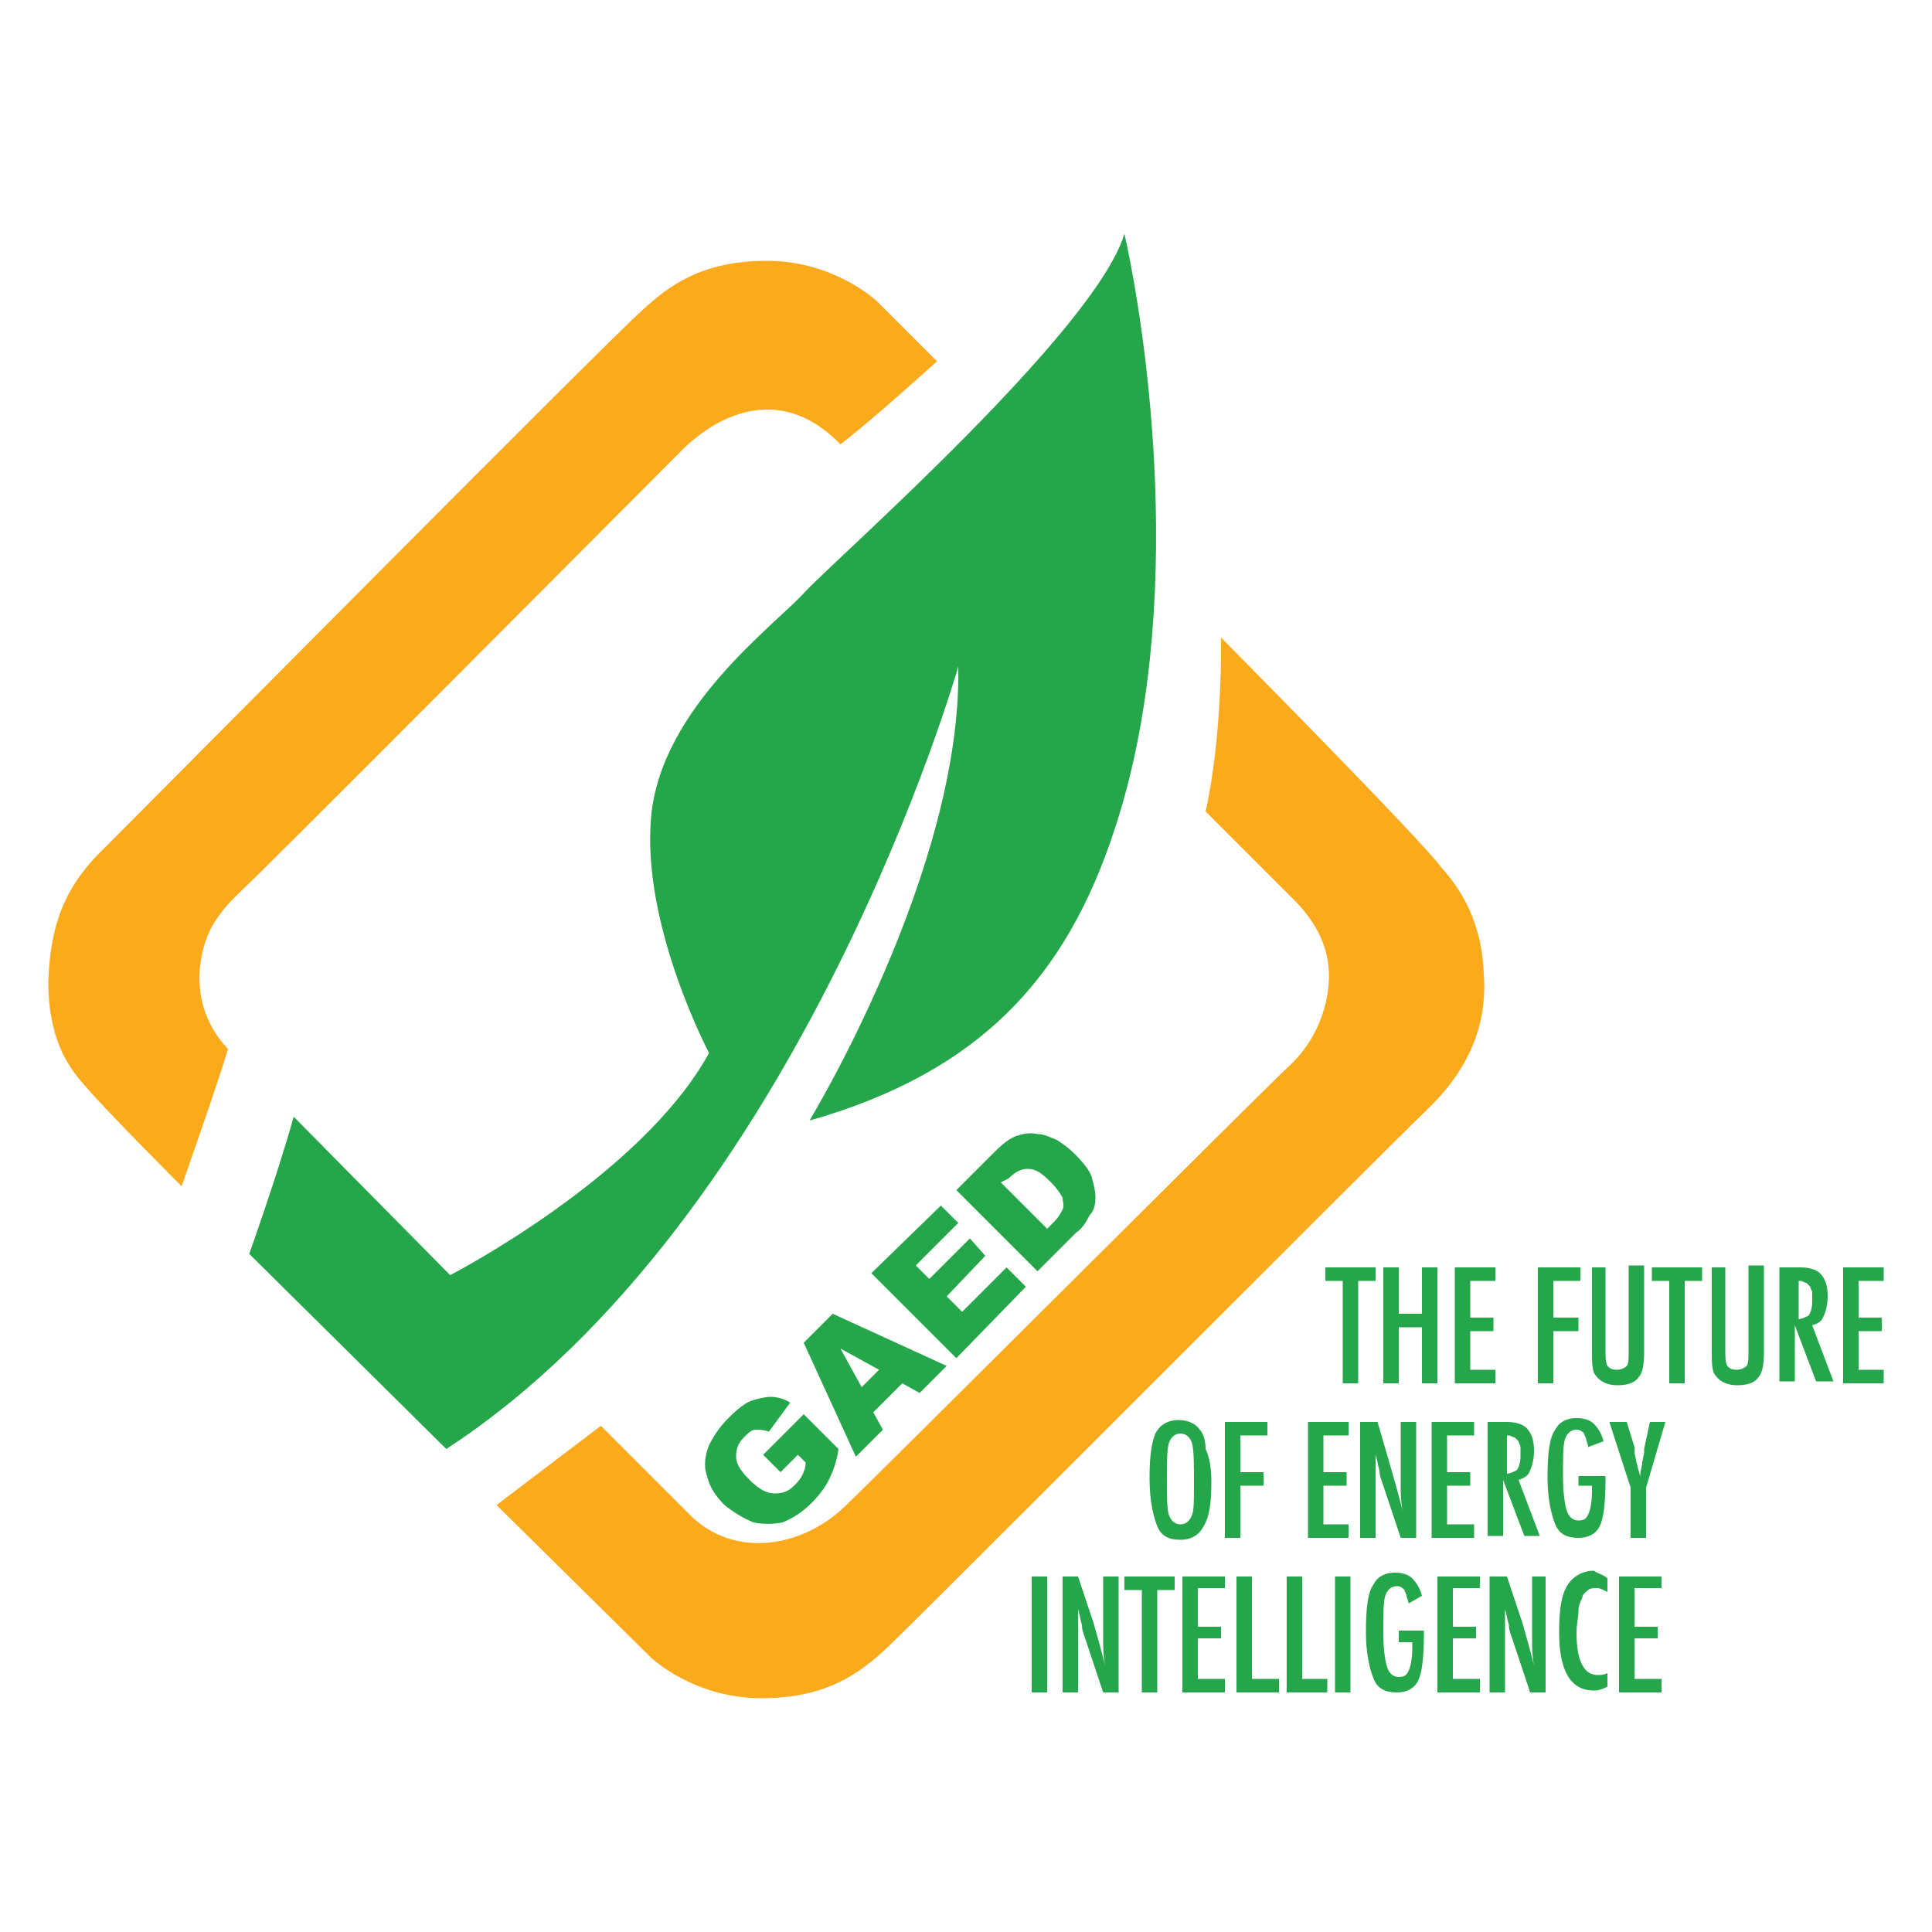 <?xml version="1.0" encoding="utf-8"?>
<!-- Generator: Adobe Illustrator 19.0.0, SVG Export Plug-In . SVG Version: 6.00 Build 0)  -->
<svg version="1.1" id="Layer_1" xmlns="http://www.w3.org/2000/svg" xmlns:xlink="http://www.w3.org/1999/xlink" x="0px" y="0px"
	 viewBox="0 0 100 100" style="enable-background:new 0 0 100 100;" xml:space="preserve">
<style type="text/css">
	.st0{fill:#FBAA1C;}
	.st1{fill:#25A64A;}
</style>
<g id="XMLID_10_">
	<path id="XMLID_51_" class="st0" d="M25.7,77.9l8,7.9c0,0,2.2,2.1,5.7,2.1c3.4,0,5.1-1.3,6.5-2.6c1.4-1.3,25.7-25.7,27.9-27.8
		c2.2-2.1,3.2-4.4,3-7.1c-0.1-2.7-1.2-4.4-2.2-5.5C73.7,43.6,63.2,33,63.2,33s0.1,5-0.8,9c0,0,2.8,2.8,4.7,4.7
		c1.8,1.9,1.8,3.6,1.6,4.8c-0.2,1.2-0.8,2.6-2,3.7C65.5,56.3,45.9,75.9,43.7,78c-2.2,2.1-5.7,2.7-8,0.4l-4.6-4.6L25.7,77.9z"/>
	<path id="XMLID_50_" class="st0" d="M48.5,18.7l-3.1-3.1c0,0-2.2-2.1-5.7-2.1c-3.4,0-5.1,1.3-6.5,2.6C31.8,17.3,7.5,41.8,5.4,43.9
		c-2.2,2.1-2.8,4.2-2.9,6.9c0,2.8,0.9,4.3,1.9,5.4c1,1.2,5,5.2,5,5.2s1.9-5.4,2.4-7.1c-1.5-1.6-1.6-3.4-1.4-4.6
		c0.2-1.2,0.6-2.2,2.1-3.6c1.2-1.1,20.8-20.8,22.9-22.9c2.2-2.1,5.3-3.1,8.1-0.2C45.2,21.7,48.5,18.7,48.5,18.7"/>
	<path id="XMLID_49_" class="st1" d="M12.9,64.9c0,0,1.5-4.2,2.3-7.1l8.1,8.2c0,0,9.9-5.1,13.4-11.5c0,0-3.5-6.6-3-12.2
		c0.5-5.7,6.5-10,8-11.7c1.7-1.8,15-13.5,16.5-18.5c1.1,4.9,3.3,19.3-0.5,30.8c-2.5,7.7-7,12.6-15.8,15.1c0,0,7.9-13,7.7-23.5
		c0,0-8.1,28.5-26.5,40.5L12.9,64.9z"/>
	<path id="XMLID_48_" class="st1" d="M40.4,76.2l-0.9-0.9l2.1-2.1l1.8,1.8c-0.1,0.7-0.3,1.2-0.5,1.6c-0.2,0.4-0.5,0.8-0.9,1.2
		c-0.5,0.5-1,0.8-1.5,1c-0.5,0.1-1,0.1-1.5,0c-0.5-0.2-1-0.5-1.5-0.9c-0.5-0.5-0.8-1-0.9-1.5c-0.2-0.5-0.1-1.1,0.1-1.6
		c0.2-0.4,0.5-0.9,1-1.4c0.5-0.5,0.9-0.8,1.2-0.9c0.3-0.1,0.7-0.2,1-0.2c0.3,0,0.7,0.1,1,0.3l-1.1,1.5C39.5,74,39.3,74,39.1,74
		c-0.2,0-0.4,0.2-0.6,0.4c-0.3,0.3-0.4,0.6-0.4,1c0,0.4,0.3,0.8,0.7,1.2c0.5,0.5,0.9,0.7,1.3,0.7c0.4,0,0.7-0.1,1-0.4
		c0.1-0.1,0.3-0.3,0.4-0.5c0.1-0.2,0.2-0.4,0.2-0.7l-0.4-0.4L40.4,76.2z"/>
	<path id="XMLID_93_" class="st1" d="M46.7,71.6l-1.5,1.5l0.5,0.9l-1.4,1.4l-2.7-5.9l1.5-1.5l5.9,2.7l-1.4,1.4L46.7,71.6z
		 M45.5,70.9l-2-1.1l1.1,2L45.5,70.9z"/>
	<polygon id="XMLID_45_" class="st1" points="45.1,65.9 48.7,62.4 49.6,63.3 47.4,65.5 48.1,66.2 50.2,64.1 51,65 49,67.1 
		49.8,67.9 52.1,65.6 53.1,66.6 49.5,70.3 	"/>
	<path id="XMLID_89_" class="st1" d="M49.5,61.6l2-2c0.4-0.4,0.8-0.7,1.1-0.8c0.3-0.1,0.7-0.2,1.1-0.1c0.4,0,0.7,0.2,1,0.3
		c0.3,0.2,0.6,0.4,0.9,0.7c0.5,0.5,0.8,0.9,0.9,1.2c0.1,0.4,0.2,0.7,0.2,1.1c0,0.4-0.1,0.7-0.3,0.9c-0.2,0.4-0.4,0.7-0.7,0.9l-2,2
		L49.5,61.6z M51.8,61.2l2.4,2.4l0.3-0.3c0.3-0.3,0.4-0.5,0.5-0.7c0.1-0.2,0-0.4,0-0.6c-0.1-0.2-0.3-0.5-0.6-0.8
		c-0.5-0.5-0.8-0.7-1.2-0.7c-0.3,0-0.6,0.1-1,0.5L51.8,61.2z"/>
	<polygon id="XMLID_42_" class="st1" points="68.6,65.6 71.2,65.6 71.2,66.3 70.3,66.3 70.3,71.6 69.5,71.6 69.5,66.3 68.6,66.3 	
		"/>
	<polygon id="XMLID_41_" class="st1" points="71.6,65.6 72.4,65.6 72.4,68 73.6,68 73.6,65.6 74.4,65.6 74.4,71.6 73.6,71.6 
		73.6,68.7 72.4,68.7 72.4,71.6 71.6,71.6 	"/>
	<polygon id="XMLID_40_" class="st1" points="75.3,65.6 77.4,65.6 77.4,66.3 76.1,66.3 76.1,68.2 77.3,68.2 77.3,68.9 76.1,68.9 
		76.1,70.9 77.4,70.9 77.4,71.6 75.3,71.6 	"/>
	<polygon id="XMLID_39_" class="st1" points="79.6,65.6 81.8,65.6 81.8,66.3 80.4,66.3 80.4,68.2 81.7,68.2 81.7,68.9 80.4,68.9 
		80.4,71.6 79.6,71.6 	"/>
	<path id="XMLID_38_" class="st1" d="M82.3,65.6h0.8v4.2c0,0.4,0,0.7,0.1,0.9c0.1,0.1,0.2,0.2,0.5,0.2c0.2,0,0.4-0.1,0.5-0.2
		c0.1-0.1,0.1-0.4,0.1-0.8v-4.4h0.8V70c0,0.7-0.1,1.1-0.3,1.3c-0.2,0.3-0.6,0.4-1.1,0.4c-0.5,0-0.9-0.2-1.1-0.5
		c-0.2-0.2-0.2-0.7-0.2-1.3V65.6z"/>
	<polygon id="XMLID_37_" class="st1" points="85.5,65.6 88.1,65.6 88.1,66.3 87.2,66.3 87.2,71.6 86.4,71.6 86.4,66.3 85.5,66.3 	
		"/>
	<path id="XMLID_36_" class="st1" d="M88.5,65.6h0.8v4.2c0,0.4,0,0.7,0.1,0.9c0.1,0.1,0.2,0.2,0.5,0.2c0.2,0,0.4-0.1,0.5-0.2
		c0.1-0.1,0.1-0.4,0.1-0.8v-4.4h0.8V70c0,0.7-0.1,1.1-0.3,1.3c-0.2,0.3-0.6,0.4-1.1,0.4c-0.5,0-0.9-0.2-1.1-0.5
		c-0.2-0.2-0.2-0.7-0.2-1.3V65.6z"/>
	<path id="XMLID_79_" class="st1" d="M92.1,65.6h1.1c0.4,0,0.8,0.1,1,0.3c0.3,0.3,0.4,0.7,0.4,1.2c0,0.4-0.1,0.8-0.2,1
		c-0.1,0.3-0.3,0.4-0.6,0.5l1.1,2.9H94l-1.1-2.9v2.9h-0.8V65.6z M92.9,68.3c0.3,0,0.5-0.1,0.7-0.2c0.1-0.1,0.2-0.4,0.2-0.7
		c0-0.2,0-0.3,0-0.5c0-0.1-0.1-0.2-0.1-0.3c-0.1-0.1-0.1-0.1-0.2-0.2c-0.1,0-0.2-0.1-0.3-0.1h-0.1V68.3z"/>
	<polygon id="XMLID_33_" class="st1" points="95.4,65.6 97.5,65.6 97.5,66.3 96.2,66.3 96.2,68.2 97.4,68.2 97.4,68.9 96.2,68.9 
		96.2,70.9 97.5,70.9 97.5,71.6 95.4,71.6 	"/>
	<path id="XMLID_75_" class="st1" d="M62.7,76.7c0,1.1-0.1,1.8-0.4,2.3c-0.2,0.4-0.6,0.7-1.2,0.7c-0.6,0-1-0.2-1.2-0.7
		c-0.2-0.5-0.4-1.3-0.4-2.5c0-1.1,0.1-1.8,0.3-2.3c0.2-0.4,0.6-0.7,1.2-0.7c0.5,0,0.9,0.2,1.1,0.5c0.2,0.2,0.3,0.6,0.3,1
		C62.6,75.4,62.7,76,62.7,76.7 M61.8,76.8c0-1,0-1.7-0.1-2.1c-0.1-0.3-0.3-0.5-0.6-0.5c-0.3,0-0.5,0.2-0.6,0.5
		c-0.1,0.3-0.1,1-0.1,1.9c0,0.9,0,1.5,0.1,1.8c0.1,0.3,0.3,0.5,0.6,0.5c0.3,0,0.5-0.2,0.6-0.5C61.8,78.2,61.8,77.6,61.8,76.8z"/>
	<polygon id="XMLID_30_" class="st1" points="63.4,73.6 65.6,73.6 65.6,74.3 64.2,74.3 64.2,76.2 65.4,76.2 65.4,76.9 64.2,76.9 
		64.2,79.6 63.4,79.6 	"/>
	<polygon id="XMLID_29_" class="st1" points="67.7,73.6 69.8,73.6 69.8,74.3 68.5,74.3 68.5,76.2 69.7,76.2 69.7,76.9 68.5,76.9 
		68.5,78.9 69.8,78.9 69.8,79.6 67.7,79.6 	"/>
	<path id="XMLID_28_" class="st1" d="M70.5,73.6h0.8L72,76c0.2,0.7,0.4,1.4,0.6,2.2c-0.1-0.5-0.1-0.9-0.1-1.3c0-0.4,0-0.7,0-1.1
		v-2.2h0.8v6h-0.8l-0.9-2.7c-0.1-0.3-0.2-0.5-0.2-0.8c-0.1-0.3-0.1-0.5-0.2-0.8c0,0,0-0.1,0-0.1c0-0.1,0-0.1,0-0.2
		c0,0.1,0,0.1,0,0.2c0,0,0,0.1,0,0.1l0,0.6l0,0.7c0,0,0,0.1,0,0.2c0,0.1,0,0.1,0,0.2l0,2.6h-0.8V73.6z"/>
	<polygon id="XMLID_27_" class="st1" points="74.1,73.6 76.3,73.6 76.3,74.3 74.9,74.3 74.9,76.2 76.1,76.2 76.1,76.9 74.9,76.9 
		74.9,78.9 76.3,78.9 76.3,79.6 74.1,79.6 	"/>
	<path id="XMLID_68_" class="st1" d="M76.9,73.6H78c0.4,0,0.8,0.1,1,0.3c0.3,0.3,0.4,0.7,0.4,1.2c0,0.4-0.1,0.8-0.2,1
		c-0.1,0.3-0.3,0.4-0.6,0.5l1.1,2.9h-0.8l-1.1-2.9v2.9h-0.8V73.6z M77.8,76.3c0.3,0,0.5-0.1,0.7-0.2c0.1-0.1,0.2-0.4,0.2-0.7
		c0-0.2,0-0.3,0-0.5c0-0.1-0.1-0.2-0.1-0.3c-0.1-0.1-0.1-0.1-0.2-0.2c-0.1,0-0.2-0.1-0.3-0.1h-0.1V76.3z"/>
	<path id="XMLID_24_" class="st1" d="M81.6,76.4h1.5v0.2c0,1.2-0.1,2-0.3,2.4c-0.2,0.4-0.6,0.6-1.1,0.6c-0.6,0-1-0.2-1.2-0.7
		c-0.2-0.5-0.4-1.3-0.4-2.4c0-1.3,0.1-2.1,0.4-2.5c0.2-0.4,0.6-0.6,1.1-0.6c0.4,0,0.7,0.1,0.9,0.3c0.2,0.2,0.4,0.5,0.5,0.9l-0.8,0.3
		c0-0.2-0.1-0.3-0.1-0.4c0-0.1-0.1-0.2-0.1-0.3c-0.1-0.1-0.2-0.2-0.4-0.2c-0.3,0-0.5,0.2-0.6,0.5c-0.1,0.3-0.1,1-0.1,1.9
		c0,0.9,0.1,1.5,0.2,1.8c0.1,0.3,0.3,0.5,0.6,0.5c0.3,0,0.4-0.1,0.5-0.3c0.1-0.2,0.2-0.6,0.2-1.2v-0.2v-0.1h-0.7V76.4z"/>
	<path id="XMLID_23_" class="st1" d="M83.3,73.6h0.9l0.4,1.3c0,0,0,0.1,0,0.1c0,0,0,0.1,0,0.2c0.1,0.5,0.2,0.9,0.3,1.2
		c0-0.3,0.1-0.5,0.1-0.7l0.1-0.5l0-0.2l0.3-1.4h0.8l-1,3.4v2.6h-0.8V77L83.3,73.6z"/>
	<rect id="XMLID_22_" x="53.4" y="81.6" class="st1" width="0.8" height="6"/>
	<path id="XMLID_21_" class="st1" d="M55,81.6h0.8l0.8,2.4c0.2,0.7,0.4,1.4,0.6,2.2c-0.1-0.5-0.1-0.9-0.1-1.3c0-0.4,0-0.7,0-1.1
		v-2.2h0.8v6h-0.8l-0.9-2.7c-0.1-0.3-0.2-0.5-0.2-0.8c-0.1-0.3-0.1-0.5-0.2-0.8c0,0,0-0.1,0-0.1c0-0.1,0-0.1,0-0.2
		c0,0.1,0,0.1,0,0.2c0,0,0,0.1,0,0.1l0,0.6l0,0.7c0,0,0,0.1,0,0.2c0,0.1,0,0.1,0,0.2l0,2.6H55V81.6z"/>
	<polygon id="XMLID_20_" class="st1" points="58.2,81.6 60.8,81.6 60.8,82.3 59.9,82.3 59.9,87.6 59.1,87.6 59.1,82.3 58.2,82.3 	
		"/>
	<polygon id="XMLID_19_" class="st1" points="61.2,81.6 63.4,81.6 63.4,82.2 62,82.2 62,84.2 63.2,84.2 63.2,84.8 62,84.8 62,86.9 
		63.4,86.9 63.4,87.6 61.2,87.6 	"/>
	<polygon id="XMLID_18_" class="st1" points="64,81.6 64.8,81.6 64.8,86.9 66.2,86.9 66.2,87.6 64,87.6 	"/>
	<polygon id="XMLID_17_" class="st1" points="66.6,81.6 67.4,81.6 67.4,86.9 68.7,86.9 68.7,87.6 66.6,87.6 	"/>
	<rect id="XMLID_16_" x="69.1" y="81.6" class="st1" width="0.8" height="6"/>
	<path id="XMLID_15_" class="st1" d="M72.2,84.4h1.5v0.2c0,1.2-0.1,2-0.3,2.4c-0.2,0.4-0.6,0.6-1.1,0.6c-0.6,0-1-0.2-1.2-0.7
		c-0.2-0.5-0.4-1.3-0.4-2.4c0-1.3,0.1-2.1,0.4-2.5c0.2-0.4,0.6-0.6,1.1-0.6c0.4,0,0.7,0.1,0.9,0.3c0.2,0.2,0.4,0.5,0.5,0.9L72.9,83
		c0-0.2-0.1-0.3-0.1-0.4c0-0.1-0.1-0.2-0.1-0.3c-0.1-0.1-0.2-0.2-0.4-0.2c-0.3,0-0.5,0.2-0.6,0.5c-0.1,0.3-0.1,1-0.1,1.9
		c0,0.9,0.1,1.5,0.2,1.8c0.1,0.3,0.3,0.5,0.6,0.5c0.3,0,0.4-0.1,0.5-0.3c0.1-0.2,0.2-0.6,0.2-1.2v-0.2v-0.1h-0.7V84.4z"/>
	<polygon id="XMLID_14_" class="st1" points="74.4,81.6 76.6,81.6 76.6,82.2 75.2,82.2 75.2,84.2 76.4,84.2 76.4,84.8 75.2,84.8 
		75.2,86.9 76.6,86.9 76.6,87.6 74.4,87.6 	"/>
	<path id="XMLID_13_" class="st1" d="M77.2,81.6H78l0.8,2.4c0.2,0.7,0.4,1.4,0.6,2.2c-0.1-0.5-0.1-0.9-0.1-1.3c0-0.4,0-0.7,0-1.1
		v-2.2H80v6h-0.8l-0.9-2.7c-0.1-0.3-0.2-0.5-0.2-0.8c-0.1-0.3-0.1-0.5-0.2-0.8c0,0,0-0.1,0-0.1c0-0.1,0-0.1,0-0.2c0,0.1,0,0.1,0,0.2
		c0,0,0,0.1,0,0.1l0,0.6l0,0.7c0,0,0,0.1,0,0.2c0,0.1,0,0.1,0,0.2l0,2.6h-0.8V81.6z"/>
	<path id="XMLID_12_" class="st1" d="M83.2,81.7v0.7c-0.2-0.1-0.4-0.2-0.5-0.2c-0.2,0-0.4,0-0.5,0.1c-0.1,0.1-0.3,0.2-0.3,0.4
		c-0.1,0.2-0.2,0.4-0.2,0.7c0,0.3-0.1,0.7-0.1,1.1c0,1.5,0.4,2.2,1.1,2.2c0.1,0,0.3,0,0.5-0.1v0.7c-0.2,0.1-0.4,0.2-0.7,0.2
		c-1.2,0-1.8-1-1.8-3c0-1.1,0.1-1.9,0.4-2.4c0.3-0.5,0.8-0.8,1.4-0.8C82.8,81.5,83,81.5,83.2,81.7"/>
	<polygon id="XMLID_11_" class="st1" points="83.8,81.6 86,81.6 86,82.2 84.6,82.2 84.6,84.2 85.8,84.2 85.8,84.8 84.6,84.8 
		84.6,86.9 86,86.9 86,87.6 83.8,87.6 	"/>
</g>
</svg>

